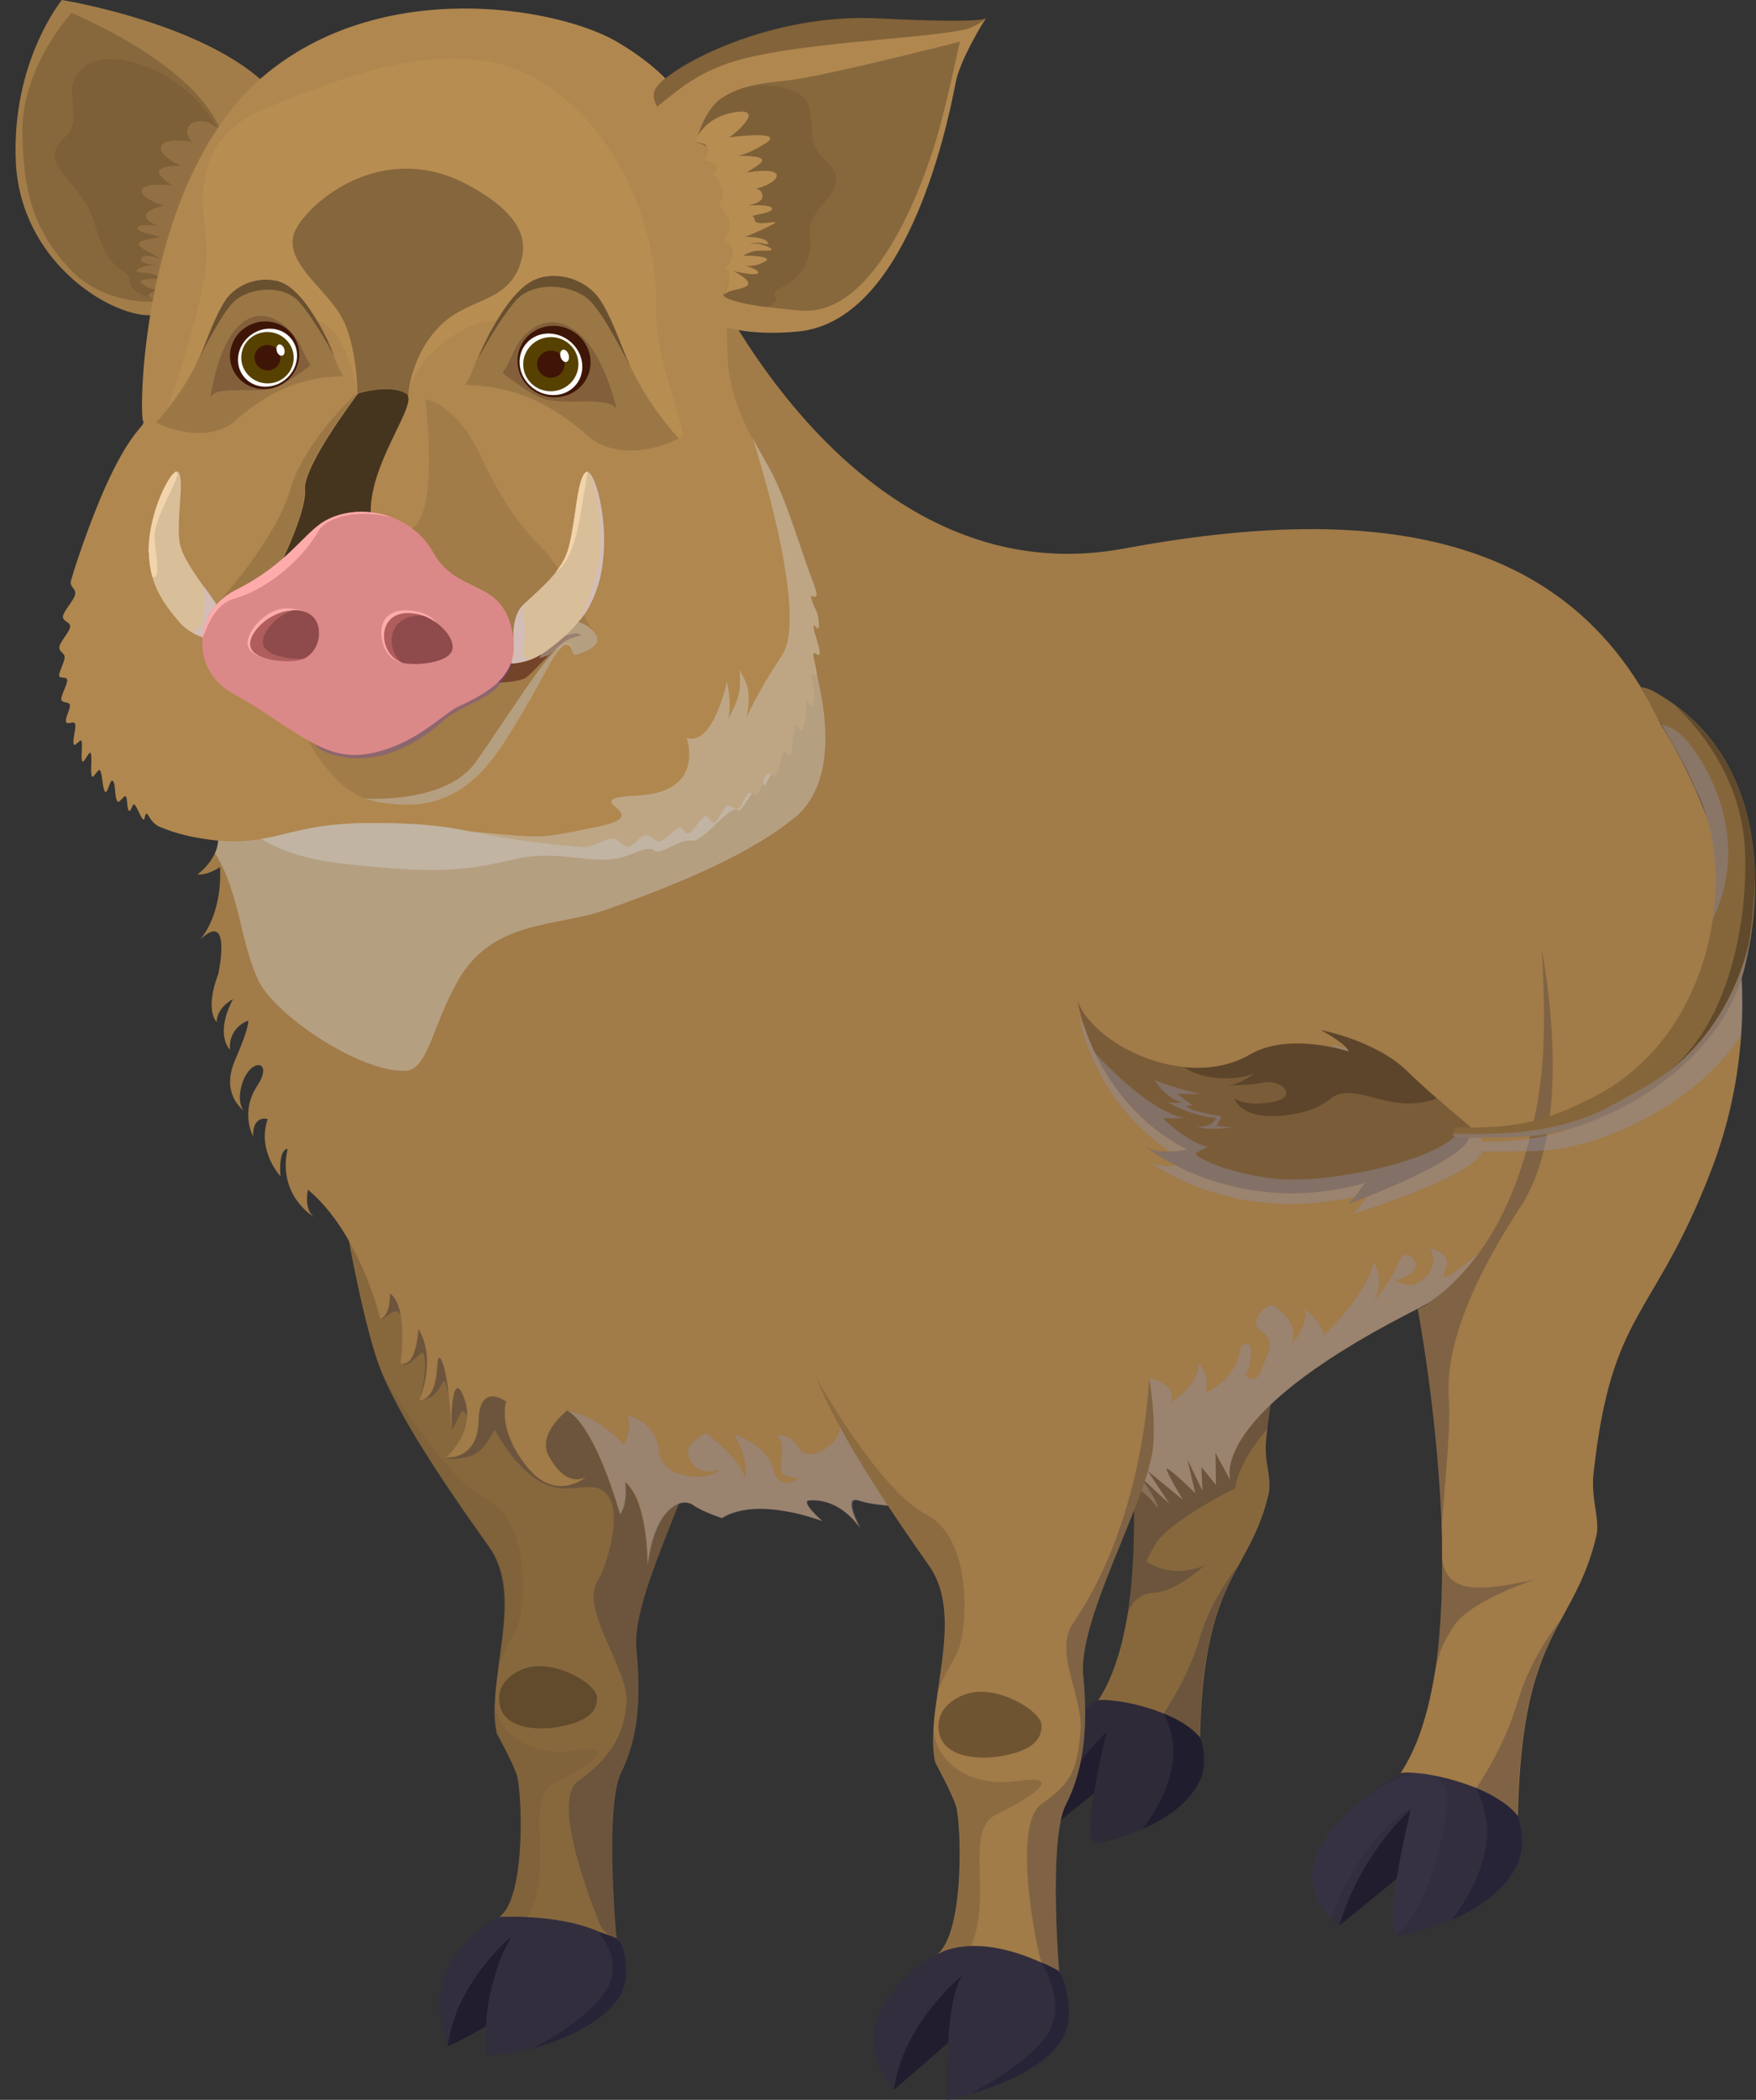 <svg width="82" height="98" viewBox="0 0 82 98" fill="none" xmlns="http://www.w3.org/2000/svg">
<rect x="0" y="0" width="82" height="98" fill="#333333" stroke="none"/>
<path d="M32.683 67.078C32.335 69.463 29.461 74.556 29.719 76.994C29.964 79.431 29.758 81.223 28.997 82.745C28.92 82.899 28.856 83.106 28.804 83.351C28.392 85.22 28.688 89.282 28.765 90.198C28.765 90.314 28.817 90.481 28.817 90.481C27.039 90.881 24.938 90.714 23.843 90.378C23.74 90.353 23.637 90.314 23.559 90.275C23.392 90.211 23.263 90.133 23.186 90.056C23.134 90.004 23.095 89.953 23.082 89.901C23.044 89.785 23.082 89.669 23.211 89.553C23.25 89.514 23.289 89.489 23.327 89.463C23.379 89.424 23.43 89.385 23.469 89.334C24.59 88.147 24.358 83.48 24.139 82.835C23.894 82.139 23.211 80.914 23.211 80.914C23.108 80.475 23.082 79.998 23.108 79.482C23.121 78.992 23.186 78.477 23.263 77.948C23.443 76.555 23.714 75.085 23.495 73.796C23.392 73.215 23.198 72.674 22.851 72.197C22.67 71.939 22.49 71.694 22.322 71.449C21.291 69.992 20.466 68.767 19.809 67.709C19.706 67.529 19.59 67.361 19.487 67.194C18.675 65.853 18.147 64.808 17.786 63.944C17.773 63.905 17.76 63.88 17.76 63.88C17.077 62.19 16.136 57.381 16.008 56.104C15.75 53.512 20.982 54.054 25.389 54.84C30.015 55.691 31.936 60.346 32.529 63.815C32.773 65.208 32.799 66.42 32.696 67.103L32.683 67.078Z" fill="#87683D"/>
<g style="mix-blend-mode:screen" opacity="0.5">
<path d="M22.825 72.185C19.887 68.098 18.482 65.66 17.76 63.933C18.095 64.5 20.672 68.91 22.683 69.929C24.835 71.012 24.564 75.19 24.088 76.105C23.791 76.686 23.43 77.253 23.237 77.962C23.508 75.938 23.933 73.758 22.825 72.198V72.185Z" fill="#7A5C39"/>
</g>
<g style="mix-blend-mode:screen" opacity="0.5">
<path d="M25.943 83.182C24.281 84.008 26.163 87.438 24.41 89.836C24.242 90.068 24.049 90.249 23.843 90.378C23.108 90.159 22.799 89.836 23.314 89.462C24.59 88.534 24.358 83.518 24.126 82.834C23.894 82.151 23.199 80.913 23.199 80.913C23.096 80.475 23.07 79.997 23.096 79.469C23.237 80.939 24.797 82.022 26.846 81.7C28.933 81.377 27.606 82.357 25.943 83.182Z" fill="#7A5C39"/>
</g>
<g style="mix-blend-mode:screen" opacity="0.5">
<path d="M23.327 79.044C23.121 80.695 25.016 80.772 26.021 80.604C27.026 80.437 27.941 80.076 27.877 79.186C27.838 78.683 26.511 77.806 25.286 77.755C24.333 77.716 23.418 78.335 23.327 79.057V79.044Z" fill="#3D2E1C"/>
</g>
<g style="mix-blend-mode:multiply" opacity="0.28">
<path d="M32.683 67.078C32.335 69.463 29.462 74.557 29.719 76.994C29.964 79.431 29.758 81.223 28.998 82.745C28.92 82.9 28.856 83.106 28.804 83.351C28.392 85.221 28.688 89.283 28.766 90.198C28.766 90.314 28.817 90.482 28.817 90.482C28.508 90.366 28.134 90.159 27.98 89.734C27.876 89.424 25.634 84.099 27 83.119C28.366 82.139 29.114 81.133 29.255 79.483C29.384 77.922 27.039 75.086 27.915 73.77C28.263 73.242 29.152 70.598 28.315 69.709C27.284 68.612 25.66 71.14 23.095 66.73C23.07 66.691 22.696 67.749 21.923 67.968C21.33 68.135 20.75 68.109 20.866 68.006C22.374 66.897 21.91 66.021 21.613 65.853C21.51 65.801 21.111 66.859 21.111 66.73C21.137 65.892 20.853 64.564 20.763 64.447C20.711 64.383 20.531 64.86 20.247 65.105C19.99 65.337 19.616 65.337 19.616 65.337C19.616 65.337 20.028 63.661 19.758 63.132C19.68 62.99 19.01 63.996 18.74 63.596C18.74 63.596 18.997 62.41 18.894 62.062C18.83 61.804 18.74 61.237 18.521 61.198C18.263 61.159 17.863 61.675 17.786 61.52C17.683 61.314 18.198 60.45 18.237 60.334C19.126 58.181 32.516 63.777 32.516 63.777C32.761 65.169 32.786 66.382 32.683 67.065V67.078Z" fill="#272438"/>
</g>
<path d="M25.08 89.914L24.358 92.918L23.263 94.247C23.263 94.247 20.969 95.562 20.905 95.485C20.905 92.931 23.753 89.927 23.753 89.927H25.08V89.914Z" fill="#211C2E"/>
<path d="M29.23 92.184C29.165 94.067 26.407 95.163 24.874 95.614C24.281 95.794 22.735 95.936 22.735 95.936C22.735 95.936 22.58 94.518 22.851 93.216C23.186 91.681 23.508 91.023 23.882 90.379C23.882 90.379 21.279 92.519 20.918 95.472C20.918 95.472 19.951 93.267 21.072 91.565C22.142 89.927 23.328 89.463 23.328 89.463C23.328 89.463 25.982 89.308 27.864 90.108C27.902 90.121 27.928 90.134 27.98 90.159C28.237 90.25 28.598 90.353 28.83 90.482C28.83 90.482 29.281 90.791 29.243 92.184H29.23Z" fill="#322E3D"/>
<path d="M29.23 92.184C29.165 94.067 26.407 95.163 24.874 95.614C25.041 95.524 27.735 94.093 28.418 92.687C28.972 91.514 28.25 90.624 27.967 90.173C28.224 90.263 28.585 90.366 28.817 90.495C28.817 90.495 29.268 90.805 29.23 92.197V92.184Z" fill="#272438"/>
<path d="M63.921 54.816C61.885 60.051 60.351 60.425 59.488 64.732C59.385 65.261 59.282 65.854 59.204 66.525C59.179 66.731 59.153 66.937 59.127 67.169C59.075 67.685 59.127 68.136 59.204 68.562C59.269 68.987 59.32 69.374 59.243 69.722C58.882 71.231 58.341 72.121 57.813 73.101C56.975 74.648 56.15 76.415 56.034 81.109C56.034 81.276 55.892 81.418 55.66 81.534C55.441 81.65 55.145 81.728 54.797 81.779C53.895 81.921 52.709 81.856 51.885 81.483C51.769 81.431 51.653 81.379 51.55 81.302C51.472 81.25 51.395 81.199 51.343 81.147C51.24 81.057 51.163 80.954 51.099 80.851C50.88 80.477 50.892 79.987 51.279 79.355C51.292 79.329 51.318 79.303 51.331 79.278C51.949 78.31 52.361 77.021 52.619 75.564C52.89 73.978 52.967 72.211 52.954 70.457V70.341C52.954 70.213 52.954 70.084 52.954 69.993V69.826C52.941 69.258 52.916 68.704 52.89 68.162C52.89 68.162 52.89 68.072 52.89 68.033C52.89 67.879 52.877 67.737 52.864 67.595C52.864 67.53 52.864 67.453 52.851 67.376C52.838 67.156 52.812 66.937 52.8 66.731C52.8 66.692 52.8 66.654 52.8 66.615C52.787 66.37 52.761 66.138 52.735 65.893C52.684 65.403 52.645 64.939 52.581 64.5C52.568 64.384 52.555 64.281 52.542 64.178C52.516 63.997 52.49 63.817 52.477 63.636C52.477 63.61 52.477 63.585 52.477 63.559C52.452 63.378 52.426 63.198 52.4 63.017C52.4 62.991 52.4 62.953 52.387 62.927C52.349 62.669 52.323 62.424 52.284 62.205C52.284 62.166 52.284 62.14 52.271 62.102C52.258 62.011 52.245 61.934 52.233 61.844C52.194 61.599 52.155 61.38 52.13 61.173C52.117 61.07 52.091 60.967 52.078 60.877C52.026 60.567 51.988 60.4 51.988 60.4C52.155 60.284 54.836 58.401 55.184 52.998C55.325 50.703 56.099 48.15 57.065 45.751C59.075 40.8 61.923 36.519 61.923 36.519C61.923 36.519 67.774 44.965 63.96 54.79L63.921 54.816Z" fill="#87683D"/>
<g style="mix-blend-mode:multiply" opacity="0.28">
<path d="M57.8 73.101C56.962 74.648 56.124 76.415 56.021 81.095C56.021 81.263 55.88 81.405 55.648 81.521L54.333 79.974C54.333 79.974 55.467 78.349 56.021 76.453C56.575 74.545 57.8 73.101 57.8 73.101Z" fill="#272438"/>
</g>
<g style="mix-blend-mode:multiply" opacity="0.28">
<path d="M56.137 56.273C53.392 60.477 53.135 62.862 53.238 64.165C53.251 64.319 53.251 64.513 53.251 64.732C53.238 66.24 52.928 69.039 52.928 69.838C52.916 69.271 52.89 68.716 52.864 68.175C52.864 68.175 52.864 68.085 52.864 68.046C52.864 67.891 52.851 67.749 52.838 67.607C52.838 67.543 52.838 67.466 52.825 67.388C52.812 67.169 52.787 66.95 52.774 66.743C52.774 66.705 52.774 66.666 52.774 66.627C52.761 66.382 52.735 66.15 52.709 65.905C52.658 65.415 52.606 64.951 52.555 64.513C52.542 64.397 52.529 64.293 52.516 64.19C52.49 64.01 52.465 63.829 52.452 63.649C52.452 63.623 52.452 63.597 52.452 63.571C52.426 63.391 52.4 63.21 52.374 63.03C52.374 63.004 52.374 62.965 52.361 62.94C52.323 62.682 52.297 62.437 52.258 62.217C52.258 62.179 52.258 62.153 52.245 62.114C52.233 62.024 52.22 61.947 52.207 61.856C52.168 61.611 52.129 61.392 52.104 61.186C52.091 61.083 52.065 60.98 52.052 60.889C52.001 60.58 51.962 60.412 51.962 60.412C52.142 60.335 55.093 58.968 56.472 53.745C57.065 51.528 57.271 49.8 57.039 45.764C57.542 48.665 57.993 53.462 56.15 56.273H56.137Z" fill="#272438"/>
</g>
<path d="M51.215 83.584L48.74 85.596C48.74 85.596 48.418 82.733 50.493 81.263C52.568 79.793 52.155 80.619 52.155 80.619L51.215 83.597V83.584Z" fill="#211C2E"/>
<path d="M56.008 83.132C55.622 83.971 54.784 84.654 53.779 85.157C53.637 85.234 53.483 85.299 53.341 85.363C52.413 85.763 51.55 85.982 51.189 86.008C51.137 86.008 51.086 85.982 51.047 85.944C50.557 85.376 51.614 81.069 51.666 80.85C51.55 80.953 49.591 82.72 48.753 85.595C48.753 85.595 48.611 85.505 48.431 85.325C47.864 84.77 46.91 83.403 48.599 81.495C48.714 81.366 48.843 81.237 48.985 81.095C50.184 79.948 51.266 79.354 51.266 79.354C51.382 79.329 51.588 79.329 51.846 79.354C52.039 79.367 52.271 79.406 52.529 79.445C53.083 79.548 53.727 79.715 54.346 79.973C55.029 80.244 55.648 80.618 56.034 81.095C56.073 81.147 56.434 82.204 56.008 83.132Z" fill="#2E2A38"/>
<path d="M56.008 83.133C55.622 83.971 54.784 84.654 53.779 85.157C53.637 85.234 53.483 85.299 53.341 85.363C53.444 85.247 54.475 83.932 54.745 82.385C54.926 81.379 54.617 80.502 54.359 79.986C55.042 80.257 55.66 80.631 56.047 81.108C56.086 81.16 56.447 82.217 56.021 83.145L56.008 83.133Z" fill="#201E2E"/>
<g style="mix-blend-mode:multiply" opacity="0.28">
<path d="M52.941 70.457C52.941 70.457 52.941 70.38 52.941 70.341V70.457C52.954 72.224 52.877 73.99 52.606 75.564C52.632 75.46 52.658 75.344 52.684 75.241C52.722 75.112 53.019 74.351 53.921 74.326C54.9 74.3 56.24 73.062 56.24 73.062C54.861 73.616 53.908 73.126 53.534 72.868C53.676 72.546 53.831 72.263 53.972 72.043C54.617 70.999 57.503 69.529 57.684 69.464C57.864 68.085 59.217 66.653 59.217 66.653L59.398 65.312C58.766 65.067 54.14 64.229 52.967 70.457H52.941ZM52.684 75.177C52.684 75.177 52.722 75.048 52.735 74.983L52.684 75.177Z" fill="#272438"/>
</g>
<path d="M68.186 60.115C68.019 60.193 67.864 60.27 67.697 60.347C56.653 65.57 57.361 68.78 57.452 69.077L56.756 67.8L56.782 69.296L56.099 68.458L56.15 69.567L55.441 68.097L55.815 69.683C55.815 69.683 54.423 68.316 54.475 68.574C54.539 68.845 55.235 69.993 55.235 69.993L53.586 68.639L54.604 70.173L53.135 68.819C53.238 68.935 53.946 69.812 54.075 70.392C53.985 70.251 53.766 69.954 53.405 69.657C53.289 69.554 53.147 69.451 52.993 69.361C52.477 69.025 51.743 68.729 50.725 68.677C49.707 68.613 47.091 70.263 44.23 70.315C43.121 70.341 42.322 70.315 41.743 70.276C40.454 70.199 40.183 70.031 39.977 69.993C39.436 69.915 40.029 71.076 40.132 71.282C39.99 71.076 39.165 69.928 37.786 70.018C37.322 70.044 38.392 70.985 38.392 70.985C38.392 70.985 35.377 69.799 33.701 70.844C33.701 70.844 32.761 70.534 32.361 70.238C31.807 69.838 30.544 70.367 30.235 73.061C30.235 73.061 30.273 70.044 29.178 69.154C29.178 69.154 29.333 70.121 28.946 70.663C28.946 70.663 27.851 66.627 26.485 65.828C26.485 65.828 25.08 66.911 25.608 67.916C26.381 69.361 27.155 69.051 27.374 68.922C27.09 69.154 25.827 69.993 24.59 68.432C23.186 66.666 23.637 65.415 23.637 65.415C23.637 65.415 22.387 64.461 22.348 66.318C22.309 68.174 20.827 68.02 20.827 68.02C20.827 68.02 22.232 66.808 21.691 65.299C21.162 63.79 21.046 66.008 21.085 66.588C21.085 66.588 20.93 63.984 20.595 63.442C20.247 62.901 20.711 65.234 19.577 65.363C19.577 65.363 20.415 63.442 19.539 62.024C19.539 62.024 19.461 63.855 18.701 63.623C18.701 63.623 19.088 60.992 18.211 60.36C18.211 60.36 18.25 61.418 17.76 61.547C17.76 61.547 16.807 57.549 14.384 55.525C14.384 55.525 14.165 56.427 14.667 56.801C14.5 56.698 12.966 55.705 13.43 53.616C13.43 53.616 13.005 53.565 13.095 54.893C13.095 54.893 11.987 53.719 12.502 52.224C12.502 52.224 11.794 52.017 11.819 53.036C11.819 53.036 11.188 51.901 12.026 50.65C12.85 49.4 11.51 49.309 11.227 50.908C11.124 51.527 11.343 51.798 11.394 51.837C11.304 51.772 10.299 51.024 10.982 49.464C11.691 47.827 11.588 47.633 11.588 47.633C11.588 47.633 10.672 47.917 10.737 48.987C10.737 48.987 10.002 48.316 10.879 46.627C10.879 46.627 10.118 47.027 10.118 47.698C10.118 47.698 9.538 47.182 10.196 45.441C10.196 45.441 10.853 42.398 9.332 43.868C9.332 43.868 10.389 42.759 10.273 40.464C10.273 40.464 9.745 40.85 9.216 40.812C9.216 40.812 9.77 40.425 10.041 39.806C10.17 39.522 10.234 39.187 10.17 38.826C10.08 38.349 9.809 37.163 9.835 35.744C9.874 33.694 10.544 31.154 13.301 29.593C17.966 26.963 26.626 12.611 32.593 11.876C32.593 11.876 39.436 28.033 52.516 25.596C67.349 22.837 76.988 26.047 79.527 40.283C80.596 46.253 79.333 54.635 68.199 60.128L68.186 60.115Z" fill="#A17B48"/>
<g style="mix-blend-mode:multiply" opacity="0.41">
<path d="M40.157 71.295C40.016 71.089 39.191 69.941 37.812 70.032C37.348 70.057 38.418 70.999 38.418 70.999C38.418 70.999 35.402 69.812 33.727 70.857C33.727 70.857 32.786 70.547 32.387 70.251C31.833 69.851 30.57 70.38 30.26 73.075C30.26 73.075 30.299 70.057 29.204 69.168C29.204 69.168 29.358 70.135 28.972 70.676C28.972 70.676 27.876 66.64 26.51 65.841C26.51 65.841 27.889 66.021 29.139 67.44C29.139 67.44 29.552 66.589 29.294 66.073C29.294 66.073 30.583 66.228 30.776 67.736C30.969 69.245 33.508 69.039 33.547 68.575C33.547 68.575 32.735 68.974 32.245 68.175C31.742 67.388 32.98 66.885 32.98 66.885C32.98 66.885 34.797 68.265 34.758 69C34.758 69 35.093 68.368 34.281 66.937C34.281 66.937 35.802 67.388 36.098 68.536C36.395 69.683 37.297 68.987 37.297 68.987C37.297 68.987 36.498 68.987 36.459 68.575C36.42 68.162 36.691 67.375 36.304 67.014C36.304 67.014 36.858 66.821 37.309 67.594C37.761 68.368 39.41 67.298 39.191 66.498L41.794 70.302C40.505 70.225 40.235 70.057 40.029 70.019C39.487 69.941 40.08 71.102 40.183 71.308L40.157 71.295Z" fill="#908DA6"/>
</g>
<g style="mix-blend-mode:multiply" opacity="0.41">
<path d="M37.077 38.181C35.144 39.768 31.987 41.16 28.25 42.475C25.982 43.275 23.005 42.901 21.381 45.776C20.131 47.981 19.989 49.98 18.868 49.98C16.716 49.993 12.837 47.363 12.077 45.776C11.188 43.92 11.226 41.728 10.041 39.819C10.17 39.535 10.234 39.2 10.17 38.839C10.08 38.362 9.809 37.176 9.835 35.757C15.144 30.819 33.211 20.825 33.211 20.825C33.211 20.825 34.99 24.01 36.291 26.563C37.593 29.116 40.183 35.641 37.077 38.194V38.181Z" fill="#D4D4D4"/>
</g>
<g style="mix-blend-mode:multiply" opacity="0.41">
<path d="M11.459 38.374C11.459 38.374 12.025 39.883 16.239 40.334C20.453 40.785 21.639 40.644 24.01 40.102C26.381 39.56 27.838 40.553 29.461 39.87C31.085 39.187 30.067 40.166 31.369 39.496C32.67 38.825 32.026 39.831 33.508 38.387C34.99 36.943 34.036 38.709 35.054 37.11C36.072 35.511 35.286 37.729 36.124 35.847C36.962 33.964 36.626 36.079 36.897 33.667C37.168 31.256 36.575 29.696 36.124 29.167C35.673 28.639 11.471 38.374 11.471 38.374H11.459Z" fill="#D4D4D4"/>
</g>
<g style="mix-blend-mode:multiply" opacity="0.41">
<path d="M54.102 70.392C54.011 70.251 53.792 69.954 53.431 69.657C53.315 69.554 53.173 69.451 53.018 69.361L53.147 68.832C53.251 68.948 53.96 69.825 54.089 70.392H54.102Z" fill="#615F75"/>
</g>
<g style="mix-blend-mode:multiply" opacity="0.41">
<path d="M69.05 58.503L68.186 60.115C68.019 60.192 67.864 60.269 67.697 60.347C56.653 65.569 57.361 68.78 57.452 69.076L56.756 67.8L56.781 69.296L56.098 68.457L56.15 69.567L55.441 68.097L55.815 69.683C55.815 69.683 54.423 68.316 54.475 68.574C54.539 68.844 55.235 69.992 55.235 69.992L53.585 68.638L54.603 70.172L53.134 68.819L53.624 66.794V64.318C53.624 64.318 55.042 64.563 54.655 65.453C54.655 65.453 56.021 64.654 55.957 63.622C55.957 63.622 56.549 64.125 56.292 64.989C56.292 64.989 57.799 64.37 57.928 62.861C57.928 62.861 58.521 62.294 58.405 63.364C58.315 64.164 58.16 64.177 58.096 64.125C58.225 64.254 58.663 64.628 58.908 63.919C59.204 63.093 59.617 62.616 58.908 62.139C58.199 61.662 59.178 60.811 59.436 60.927C59.707 61.043 60.686 61.765 60.325 62.706C60.325 62.706 61.15 61.868 60.918 61.069C60.918 61.069 61.833 61.778 61.781 62.345C61.781 62.345 63.792 60.502 64.153 58.877C64.153 58.877 64.707 59.844 64.153 60.734C64.256 60.617 65.081 59.599 65.325 58.877C65.596 58.103 66.511 58.967 65.918 59.405C65.415 59.792 65.184 59.728 65.132 59.702C65.209 59.779 65.763 60.257 66.447 59.702C67.284 59.006 66.769 58.258 66.769 58.258C66.769 58.258 67.89 58.425 67.477 59.328C67.065 60.231 68.998 58.516 68.998 58.516L69.05 58.503Z" fill="#908DA6"/>
</g>
<path d="M9.629 13.256C9.629 13.256 9.397 14.79 6.91 14.713C5.002 14.661 0.93 12.147 0.737 7.505C0.543 2.863 2.889 0 2.889 0C2.889 0 10.273 1.186 12.954 4.513C16.059 8.382 9.629 13.256 9.629 13.256Z" fill="#A37D49"/>
<path d="M8.856 13.526C8.856 13.526 8.83 13.539 8.817 13.552C8.701 13.629 8.559 13.707 8.417 13.784C7.193 14.39 4.758 14.081 3.366 12.662C1.42 10.65 1.111 8.716 1.046 6.305C0.956 3.159 3.34 0.605 3.34 0.605C3.34 0.605 10.015 3.313 10.518 6.885C10.853 9.232 7.799 8.626 8.933 9.606C9.023 9.67 9.1 9.761 9.165 9.838C10.054 10.883 9.938 12.817 8.856 13.539V13.526Z" fill="#87683D"/>
<path d="M9.036 11.23L8.856 13.087V13.191L8.804 13.565C8.74 13.603 8.662 13.655 8.585 13.706C8.533 13.732 8.469 13.771 8.417 13.797C8.005 13.925 7.335 14.055 6.716 13.797C5.737 13.397 6.317 13.036 5.776 12.688C5.247 12.339 4.912 11.953 4.551 10.857C4.191 9.761 4.306 9.773 3.044 8.213C1.781 6.653 3.379 6.679 3.43 5.583C3.482 4.487 3.044 3.945 3.881 3.171C5.273 1.882 9.693 3.7 10.569 7.066C10.608 7.22 9.023 11.23 9.023 11.23H9.036Z" fill="#7D6038"/>
<path opacity="0.36" d="M9.113 9.916C9.113 9.723 12.361 7.067 9.706 5.7C8.817 5.48 8.482 6.099 8.959 6.615C8.263 6.525 7.528 6.499 7.515 6.925C7.502 7.273 8.314 7.698 8.495 7.737C8.095 7.711 7.064 7.802 7.528 8.24C7.76 8.459 7.928 8.588 8.031 8.665C7.657 8.588 6.549 8.549 6.613 8.962C6.665 9.246 7.438 9.529 7.657 9.594C7.515 9.62 6.832 9.813 6.819 10.045C6.794 10.342 7.283 10.496 7.386 10.522C7.258 10.522 6.304 10.419 6.433 10.69C6.51 10.858 7.296 10.986 7.464 11.038C7.296 11.206 5.788 11.154 6.871 11.722C7.142 11.863 7.515 12.083 7.515 12.083C7.515 12.083 6.691 11.773 6.587 12.083C6.523 12.237 6.858 12.315 7.116 12.353C7.283 12.379 7.374 12.418 7.412 12.444C7.335 12.418 7.116 12.353 6.858 12.405C6.523 12.469 6.381 12.624 6.381 12.624C6.381 12.766 6.716 12.701 7.026 12.766C7.296 12.818 7.541 13.011 7.541 13.011C7.541 13.011 6.149 12.934 6.703 13.295C7.026 13.514 7.296 13.527 7.477 13.501C7.258 13.566 6.922 13.681 6.935 13.823C6.961 13.965 7.657 13.914 7.941 13.862L8.508 11.915C8.456 11.722 9.075 9.903 9.087 9.903L9.113 9.916Z" fill="#BA8F56"/>
<path opacity="0.36" d="M7.567 13.141L7.528 13.515C7.464 13.553 7.387 13.605 7.309 13.656C7.167 13.527 7.374 13.295 7.567 13.153V13.141Z" fill="#BA8F56"/>
<path d="M38.276 30.496C38.276 30.741 37.992 30.315 37.98 30.56C37.98 30.715 38.16 31.347 38.147 31.502C38.134 31.643 37.941 31.373 37.915 31.502C37.889 31.721 38.057 32.005 38.018 32.585C37.941 33.423 37.722 32.572 37.683 32.714C37.606 33.049 37.657 33.487 37.567 33.81C37.335 34.609 37.284 33.578 37.142 33.861C37.052 34.042 37.013 35.035 36.923 35.202C36.833 35.37 36.678 34.97 36.575 35.125C36.459 35.293 36.382 36.002 36.253 36.169C36.111 36.337 35.944 35.989 35.789 36.144C35.66 36.273 35.544 36.917 35.402 37.033C35.248 37.175 35.093 36.904 34.925 37.033C34.784 37.137 34.629 37.627 34.487 37.73C34.307 37.846 34.114 37.511 33.933 37.614C33.753 37.717 33.559 38.284 33.366 38.374C33.186 38.465 33.096 38.013 32.915 38.091C32.696 38.194 32.374 38.813 32.142 38.89C31.936 38.968 31.923 38.568 31.717 38.62C31.472 38.697 31.047 39.213 30.815 39.264C30.634 39.303 30.338 38.942 30.157 38.968C29.848 39.019 29.629 39.471 29.32 39.509C29.075 39.535 28.894 39.135 28.65 39.135C28.186 39.148 27.644 39.561 27.193 39.535C24.474 39.303 23.173 39.032 22.052 38.813H22.026C20.763 38.568 19.68 38.387 17.013 38.413C13.121 38.452 12.618 39.728 9.152 39.084C8.971 39.058 8.804 39.019 8.662 38.98C8.276 38.89 7.953 38.787 7.502 38.607C7.077 38.452 6.935 38.013 6.858 37.975C6.755 37.923 6.781 38.297 6.69 38.245C6.574 38.181 6.394 37.627 6.278 37.549C6.175 37.485 6.123 37.91 6.02 37.833C5.917 37.755 5.969 37.253 5.866 37.162C5.801 37.111 5.569 37.472 5.505 37.42C5.324 37.266 5.428 36.569 5.26 36.44C5.144 36.337 5.015 37.072 4.912 36.956C4.783 36.827 4.783 36.092 4.667 35.95C4.59 35.847 4.371 36.337 4.294 36.234C4.203 36.105 4.319 35.28 4.229 35.138C4.165 35.048 3.907 35.641 3.842 35.538C3.765 35.396 3.868 34.738 3.804 34.583C3.752 34.467 3.495 34.867 3.443 34.738C3.366 34.571 3.572 33.965 3.507 33.784C3.443 33.616 3.121 33.861 3.082 33.681C3.031 33.5 3.301 33.075 3.263 32.894C3.224 32.739 2.889 32.817 2.863 32.649C2.837 32.469 3.159 31.927 3.134 31.734C3.121 31.54 2.76 31.708 2.76 31.515C2.76 31.334 3.018 30.883 3.018 30.689C3.018 30.444 2.76 30.457 2.773 30.199C2.786 29.967 3.25 29.49 3.275 29.258C3.301 29.013 2.902 29.013 2.94 28.755C2.979 28.51 3.456 28.007 3.507 27.749C3.572 27.453 3.237 27.414 3.314 27.105C3.404 26.782 3.507 26.447 3.623 26.112C5.131 21.637 6.149 20.438 6.523 19.987C6.678 19.806 6.729 19.742 6.678 19.638C6.484 19.265 6.613 8.523 12.206 3.636C17.773 -1.161 26.098 0.361 28.804 1.947C33.353 4.616 33.74 7.866 33.972 16.531C34.011 18.001 34.487 19.239 35.132 20.464C35.132 20.464 35.132 20.464 35.132 20.477C35.351 20.876 35.57 21.276 35.802 21.676C36.627 23.094 37.181 25.08 37.825 26.847C37.967 27.221 38.134 27.659 38.121 27.788C38.108 28.007 37.825 27.736 37.864 27.891C37.954 28.342 38.16 28.51 38.212 28.923C38.328 29.838 37.954 28.961 37.98 29.284C38.005 29.593 38.263 30.186 38.263 30.496H38.276Z" fill="#B0874F"/>
<path d="M26.369 30.084C26.369 30.084 26.343 30.11 26.317 30.123C25.647 30.677 25.183 32.186 23.34 34.932C21.446 37.718 19.41 37.718 17.528 37.395C17.515 37.395 17.49 37.395 17.477 37.395C17.322 37.37 17.18 37.331 17.038 37.266C15.389 36.647 14.306 34.404 14.306 34.404C14.306 34.404 20.441 34.159 21.407 33.914C22.374 33.669 24.41 31.98 24.822 31.193C25.119 30.626 25.827 30.29 26.175 30.148C26.175 30.148 26.227 30.136 26.24 30.123C26.24 30.123 26.317 30.097 26.33 30.097L26.369 30.084Z" fill="#A17B48"/>
<g style="mix-blend-mode:multiply" opacity="0.41">
<path d="M26.317 30.135C25.647 30.689 25.183 32.198 23.34 34.944C21.446 37.73 19.41 37.73 17.528 37.407L17.026 37.266C17.026 37.266 20.814 37.536 22.206 35.576C23.598 33.616 25.466 30.586 26.162 30.161C26.162 30.161 26.214 30.148 26.227 30.135C26.227 30.135 26.253 30.135 26.278 30.135H26.317Z" fill="#D3D2D4"/>
</g>
<path d="M27.915 29.864C27.863 30.264 27.026 30.548 26.871 30.56C26.678 30.586 26.82 29.98 26.523 29.993C26.381 29.993 26.021 30.238 25.595 30.573C25.119 30.96 24.758 31.695 24.371 32.211C23.637 33.191 22.451 33.552 21.742 33.887C21.033 34.235 19.77 34.106 19.77 34.106L23.443 30.947C23.443 30.947 23.559 30.625 23.753 30.148C23.675 29.58 23.482 28.768 23.057 28.729C22.387 28.665 17.915 25.403 19.229 24.655C20.544 23.894 19.861 18.633 19.861 18.633C19.861 18.633 21.278 18.826 22.374 21.147C24.229 25.106 25.428 25.428 25.763 26.15C26.278 26.628 27.232 28.781 27.696 29.439C27.799 29.555 27.851 29.645 27.876 29.684C27.876 29.684 27.876 29.697 27.876 29.709C27.902 29.761 27.902 29.812 27.889 29.864H27.915Z" fill="#A17B48"/>
<path d="M27.116 29.671C27.116 29.671 27.052 29.478 26.626 29.607C25.634 29.89 23.714 30.69 23.547 31.116C23.405 31.451 23.263 31.851 23.263 31.851C23.263 31.851 24.101 31.863 24.526 31.644C24.784 31.502 25.57 30.561 26.24 30.032C26.639 29.71 27.116 29.671 27.116 29.671Z" fill="#73442A"/>
<path d="M16.69 18.362C16.407 18.736 14.126 21.792 14.216 22.836C14.319 23.958 12.876 26.718 12.876 26.718C12.876 26.718 12.786 26.821 12.631 26.963C12.141 27.427 10.995 28.381 10.299 27.994C10.299 27.994 12.863 25.196 13.559 22.836C14.229 20.554 16.549 18.465 16.69 18.323C16.69 18.323 16.678 18.336 16.665 18.349L16.69 18.362Z" fill="#9C7746"/>
<path d="M7.799 19.123C7.799 19.123 9.654 13.862 9.654 11.941C9.654 10.019 8.456 6.68 12.438 5.042C16.42 3.404 21.549 1.444 25.338 3.856C29.126 6.267 30.724 11.038 30.621 14.094C30.518 17.15 32.438 20.58 31.704 20.477C30.015 20.232 25.853 12.895 21.42 15.512C19.216 16.815 19.062 18.44 19.062 18.44C19.062 18.44 18.701 18.182 17.889 18.169C17.219 18.169 16.691 18.388 16.691 18.388C16.691 18.388 16.227 15.035 14.564 14.919C12.283 14.752 9.835 17.099 7.786 19.149L7.799 19.123Z" fill="#B88D52"/>
<g style="mix-blend-mode:screen">
<path d="M17.309 24.282C17.58 26.384 13.907 26.874 12.657 26.977C12.812 26.835 12.902 26.732 12.902 26.732C12.902 26.732 14.332 23.959 14.242 22.851C14.152 21.806 16.433 18.75 16.716 18.376C16.716 18.376 16.729 18.363 16.742 18.35C16.742 18.35 18.173 17.925 18.933 18.35C19.036 18.402 19.075 18.505 19.075 18.634C19.049 19.524 17.064 22.103 17.335 24.295L17.309 24.282Z" fill="#45351F"/>
</g>
<g style="mix-blend-mode:screen" opacity="0.5">
<path d="M24.268 12.405C23.572 14.223 21.755 13.875 20.415 15.345C19.075 16.815 19.049 18.62 19.049 18.62C19.049 18.478 19.01 18.388 18.907 18.336C18.16 17.924 16.716 18.336 16.716 18.336C16.716 18.336 16.703 18.362 16.691 18.375C16.691 18.375 16.691 15.938 15.84 14.61C14.989 13.269 13.044 12.031 13.855 10.625C14.667 9.22 18.018 6.551 21.871 8.64C24.616 10.122 24.629 11.438 24.255 12.418L24.268 12.405Z" fill="#544026"/>
</g>
<g style="mix-blend-mode:multiply" opacity="0.41">
<path d="M27.915 29.864C27.863 30.264 27.026 30.548 26.871 30.561C26.678 30.587 26.755 30.071 26.459 30.096C26.317 30.096 26.008 30.238 25.595 30.587C25.479 30.625 25.338 30.664 25.183 30.728C25.183 30.728 26.059 28.807 26.858 28.988C27.284 29.078 27.554 29.284 27.709 29.465C27.812 29.581 27.863 29.671 27.889 29.71C27.889 29.723 27.889 29.735 27.889 29.735V29.89L27.915 29.864Z" fill="#D3D2D4"/>
</g>
<g style="mix-blend-mode:multiply" opacity="0.41">
<path d="M38.276 30.496C38.276 30.741 37.992 30.316 37.98 30.561C37.98 30.716 38.16 31.347 38.147 31.502C38.134 31.644 37.941 31.373 37.915 31.502C37.889 31.721 38.057 32.005 38.018 32.585C37.941 33.423 37.722 32.572 37.683 32.714C37.606 33.05 37.657 33.488 37.567 33.81C37.335 34.61 37.284 33.578 37.142 33.862C37.052 34.042 37.013 35.035 36.923 35.203C36.833 35.371 36.678 34.971 36.575 35.126C36.459 35.293 36.382 36.002 36.253 36.17C36.111 36.338 35.943 35.989 35.789 36.144C35.66 36.273 35.544 36.918 35.402 37.034C35.248 37.176 35.093 36.905 34.925 37.034C34.784 37.137 34.629 37.627 34.487 37.73C34.307 37.846 34.113 37.511 33.933 37.614C33.753 37.717 33.559 38.285 33.366 38.375C33.186 38.465 33.095 38.014 32.915 38.091C32.696 38.194 32.374 38.813 32.142 38.891C31.936 38.968 31.923 38.569 31.716 38.62C31.472 38.697 31.046 39.213 30.814 39.265C30.634 39.303 30.338 38.942 30.157 38.968C29.848 39.02 29.629 39.471 29.32 39.51C29.075 39.536 28.894 39.136 28.649 39.136C28.186 39.149 27.644 39.561 27.193 39.536C24.474 39.303 23.172 39.033 22.051 38.813C25.466 39.11 24.951 39.187 27.915 38.581C30.879 37.988 26.613 37.279 29.796 37.124C32.979 36.969 32.064 34.442 32.064 34.442C33.315 34.842 33.946 31.812 33.946 31.812C34.191 32.985 34.023 33.501 33.985 33.565C34.036 33.488 34.358 32.985 34.513 32.34C34.59 31.992 34.539 31.334 34.539 31.231C34.552 31.373 34.874 31.747 34.938 32.263C35.016 32.792 34.874 33.411 34.861 33.501C34.912 33.385 35.312 32.405 36.523 30.574C37.786 28.665 35.273 20.838 35.144 20.439C35.364 20.838 35.583 21.238 35.815 21.638C36.639 23.056 37.193 25.042 37.838 26.808C37.98 27.182 38.147 27.621 38.134 27.75C38.121 27.969 37.838 27.698 37.876 27.853C37.967 28.304 38.173 28.472 38.224 28.884C38.34 29.8 37.967 28.923 37.992 29.246C38.018 29.555 38.276 30.148 38.276 30.458V30.496Z" fill="#D4D4D4"/>
</g>
<path d="M28.031 26.924C27.915 27.427 27.747 27.853 27.554 28.227C27.412 28.511 27.232 28.768 27.039 28.988C26.575 29.568 26.02 30.006 25.505 30.393C25.247 30.574 24.99 30.715 24.719 30.806C23.701 31.167 22.721 30.87 22.631 30.419C22.541 29.929 23.585 28.988 24.551 28.111C24.951 27.75 25.337 27.389 25.634 27.079C25.763 26.937 25.892 26.796 25.969 26.679C26.51 26.009 26.601 25.558 26.82 24.178C26.936 23.43 27.077 22.024 27.438 22.024C27.477 22.024 27.528 22.063 27.567 22.115C27.954 22.592 28.495 24.9 28.031 26.912V26.924Z" fill="#D9BE9A"/>
<g style="mix-blend-mode:multiply" opacity="0.41">
<path d="M24.708 30.806C23.689 31.167 22.709 30.871 22.619 30.419C22.528 29.93 23.573 28.988 24.54 28.111C24.243 28.795 24.579 28.833 24.54 29.62C24.527 30.046 24.166 30.523 24.695 30.806H24.708Z" fill="#CBBAE0"/>
</g>
<g style="mix-blend-mode:multiply" opacity="0.41">
<path d="M28.032 26.925C27.916 27.428 27.748 27.853 27.555 28.227C27.413 28.511 27.232 28.769 27.039 28.988C28.174 26.654 28.148 25.017 27.903 23.418C27.812 22.786 27.567 22.115 27.567 22.115C27.954 22.592 28.496 24.901 28.032 26.912V26.925Z" fill="#CBBAE0"/>
</g>
<path d="M27.439 22.025C27.439 22.025 27.233 23.314 27.065 24.255C26.898 25.21 26.524 26.357 25.969 26.667C26.511 25.996 26.601 25.545 26.82 24.165C26.936 23.417 27.078 22.012 27.439 22.012V22.025Z" fill="#F2D4AC"/>
<path d="M23.985 29.851C23.985 29.851 23.856 28.742 24.475 28.175C25.094 27.607 23.972 27.298 23.972 27.298L23.392 28.484L23.985 29.851Z" fill="#A17B48"/>
<path d="M6.961 25.803C6.961 26.229 7.026 26.59 7.116 26.925C7.374 27.827 7.889 28.459 8.366 29.027C8.533 29.22 8.727 29.375 8.92 29.491C9.667 29.955 10.505 29.891 10.647 29.555C10.801 29.169 10.144 28.24 9.513 27.376C9.255 27.015 9.01 26.667 8.83 26.357C8.301 25.468 8.314 25.184 8.379 23.83C8.417 23.211 8.559 22.064 8.263 21.999C8.224 21.999 8.185 21.999 8.147 22.051C7.76 22.36 6.91 24.114 6.935 25.803H6.961Z" fill="#D9BE9A"/>
<g style="mix-blend-mode:multiply" opacity="0.41">
<path d="M8.933 29.478C9.681 29.942 10.519 29.878 10.661 29.543C10.816 29.156 10.158 28.227 9.526 27.363C9.526 27.441 9.578 28.021 9.526 28.408C9.474 28.756 9.565 29.349 8.933 29.491V29.478Z" fill="#CBBAE0"/>
</g>
<path d="M6.961 25.804C6.961 26.229 7.026 26.59 7.116 26.925C7.58 27.055 7.193 25.623 7.219 24.953C7.245 24.269 8.031 22.877 8.212 22.399C8.405 21.91 8.16 22.051 8.16 22.051C7.774 22.361 6.923 24.114 6.948 25.804H6.961Z" fill="#F2D4AC"/>
<g style="mix-blend-mode:multiply" opacity="0.41">
<path d="M23.894 30.831C23.894 30.831 24.01 31.179 23.198 32.095C22.735 32.623 21.42 32.984 20.647 33.681C19.216 34.97 17.361 35.744 15.582 35.228C11.304 33.99 23.894 30.831 23.894 30.831Z" fill="#6F48A1"/>
</g>
<path d="M21.343 33.011C20.75 33.295 19.539 34.558 17.812 35.035C17.477 35.139 17.116 35.203 16.742 35.229C14.848 35.345 13.25 33.643 10.879 32.366C10.17 31.979 9.719 31.373 9.539 30.703C9.461 30.419 9.435 30.122 9.448 29.826C9.513 28.91 10.015 28.034 10.995 27.544C13.469 26.306 14.165 24.887 15.183 24.307C16.072 23.804 17.271 23.753 18.327 24.152C19.101 24.449 19.797 25.003 20.235 25.79C21.291 27.685 23.237 27.028 23.843 29.142C24.487 31.386 23.005 32.237 21.33 33.011H21.343Z" fill="#DB8888"/>
<path d="M12.541 30.753C12.541 30.753 11.497 30.599 11.562 29.954C11.626 29.309 12.541 28.329 13.495 28.394C14.448 28.458 14.667 28.871 14.693 28.909C14.719 28.948 12.528 30.753 12.528 30.753H12.541Z" fill="#FFABAB"/>
<path d="M18.894 30.947C18.894 30.947 18.07 30.909 17.851 29.916C17.657 29.039 18.082 28.433 19.036 28.485C19.99 28.536 20.325 28.987 20.351 29.026C20.376 29.065 18.907 30.947 18.907 30.947H18.894Z" fill="#FFABAB"/>
<path d="M14.178 30.74C14.1 30.779 14.023 30.792 13.933 30.818C13.301 30.934 11.948 30.818 11.716 30.25C11.484 29.67 12.425 28.664 13.43 28.51C13.521 28.51 13.598 28.484 13.675 28.484C14.461 28.445 14.835 28.884 14.886 29.399C14.951 29.928 14.68 30.521 14.178 30.74Z" fill="#B05D5D"/>
<path d="M14.178 30.74C13.495 30.779 12.49 30.599 12.309 30.147C12.103 29.631 12.812 28.78 13.675 28.484C14.461 28.445 14.835 28.884 14.887 29.399C14.951 29.928 14.68 30.521 14.178 30.74Z" fill="#8F4B4B"/>
<path d="M21.098 30.381C20.879 30.922 19.513 31.064 18.894 30.948C18.83 30.948 18.765 30.922 18.714 30.896C18.173 30.69 17.876 30.071 17.941 29.53C18.005 28.962 18.456 28.485 19.397 28.64C19.513 28.653 19.642 28.691 19.758 28.743C20.608 29.052 21.304 29.891 21.098 30.393V30.381Z" fill="#B05D5D"/>
<path d="M21.098 30.38C20.879 30.921 19.513 31.063 18.894 30.947C18.83 30.947 18.765 30.921 18.714 30.896C18.392 30.599 18.237 30.135 18.302 29.722C18.366 29.168 18.843 28.678 19.758 28.729C20.608 29.039 21.304 29.877 21.098 30.38Z" fill="#8F4B4B"/>
<path d="M18.327 24.152C16.523 23.688 15.196 24.23 14.887 24.758C13.985 26.319 12.284 27.569 10.93 27.943C10.041 28.188 9.667 29.233 9.448 29.826C9.513 28.923 10.015 28.034 10.995 27.544C13.469 26.306 14.165 24.887 15.183 24.307C16.072 23.804 17.271 23.753 18.327 24.152Z" fill="#FFABAB"/>
<g style="mix-blend-mode:multiply" opacity="0.44">
<path d="M17.799 35.036C17.464 35.139 17.103 35.203 16.729 35.229C14.835 35.345 13.237 33.643 10.866 32.367C10.157 31.98 9.706 31.374 9.526 30.703C9.822 31.154 10.299 31.683 10.956 31.812C12.167 32.07 14.758 31.619 15.544 32.508C16.33 33.398 16.214 34.842 17.129 34.842C17.412 34.842 17.631 34.933 17.786 35.036H17.799Z" fill="#DB8888"/>
</g>
<path d="M27.348 20.271C29.126 21.857 31.704 20.464 31.704 20.464C31.704 20.464 30.505 19.226 29.616 17.459C29.616 17.459 29.616 17.459 29.616 17.434C29.616 17.434 29.603 17.408 29.59 17.395C29.59 17.382 29.578 17.356 29.565 17.343C29.552 17.331 29.539 17.305 29.526 17.292C29.526 17.292 29.5 17.227 29.487 17.202C29.462 17.176 29.449 17.15 29.449 17.124C29.397 17.008 29.346 16.879 29.294 16.763C29.281 16.737 29.268 16.724 29.268 16.699C28.907 15.835 28.521 14.713 28.018 13.965C27.49 13.178 26.381 12.701 25.351 12.921C25.106 13.024 24.848 13.166 24.59 13.359C23.92 13.888 23.392 14.61 22.979 15.332C22.902 15.461 22.838 15.577 22.786 15.693C22.593 16.041 22.438 16.389 22.309 16.699C22.296 16.724 22.284 16.737 22.284 16.75C22.271 16.802 22.245 16.841 22.232 16.879C22.013 17.408 21.858 17.795 21.742 17.885C21.407 18.182 24.191 17.434 27.348 20.258V20.271Z" fill="#9C7746"/>
<path opacity="0.32" d="M28.804 19.123C28.804 19.123 28.224 16.377 26.832 15.41C25.441 14.443 24.358 15.564 23.972 16.441C23.637 17.215 23.456 17.395 23.456 17.395C23.456 17.395 24.745 18.427 25.415 18.62C26.523 18.943 28.456 18.453 28.817 19.123H28.804Z" fill="#4F3025"/>
<path d="M22.232 16.892C22.348 16.686 23.276 14.958 24.075 14.042C24.925 13.062 26.781 13.268 27.567 14.055C28.16 14.648 28.997 16.273 29.397 17.047C29.358 16.956 29.32 16.866 29.281 16.776C29.268 16.75 29.255 16.737 29.255 16.711C28.894 15.848 28.508 14.726 28.005 13.978C27.477 13.191 26.369 12.714 25.338 12.933C25.26 12.946 25.183 12.972 25.119 12.998C24.294 13.256 23.508 14.377 22.979 15.357C22.902 15.486 22.838 15.602 22.786 15.719C22.696 15.899 22.606 16.067 22.541 16.221C22.541 16.221 22.541 16.247 22.528 16.247C22.438 16.441 22.361 16.608 22.322 16.724C22.309 16.75 22.296 16.763 22.296 16.776C22.258 16.853 22.245 16.892 22.232 16.918V16.892Z" fill="#69502F"/>
<path d="M27.473 17.484C27.799 16.626 27.347 15.657 26.463 15.32C25.578 14.983 24.596 15.405 24.269 16.264C23.942 17.122 24.394 18.091 25.279 18.428C26.163 18.765 27.146 18.343 27.473 17.484Z" fill="#3E1506"/>
<path d="M26.918 17.929C27.39 17.323 27.24 16.416 26.583 15.904C25.925 15.392 25.009 15.469 24.537 16.076C24.064 16.683 24.214 17.59 24.872 18.102C25.529 18.613 26.445 18.536 26.918 17.929Z" fill="#FBFCFA"/>
<path d="M25.842 18.255C26.551 18.187 27.071 17.569 27.005 16.874C26.938 16.18 26.31 15.671 25.601 15.739C24.893 15.807 24.372 16.425 24.439 17.12C24.506 17.815 25.134 18.323 25.842 18.255Z" fill="#574100"/>
<path d="M25.782 17.626C26.137 17.592 26.397 17.283 26.364 16.936C26.331 16.588 26.017 16.334 25.662 16.368C25.308 16.402 25.047 16.711 25.081 17.059C25.114 17.406 25.428 17.66 25.782 17.626Z" fill="#3E1506"/>
<path d="M26.453 16.89C26.555 16.858 26.599 16.706 26.55 16.549C26.501 16.393 26.379 16.292 26.277 16.324C26.175 16.356 26.132 16.509 26.18 16.665C26.229 16.821 26.352 16.922 26.453 16.89Z" fill="white"/>
<path d="M11.111 19.549C9.551 20.941 7.283 19.716 7.283 19.716C7.283 19.716 8.327 18.62 9.113 17.086C9.113 17.086 9.113 17.086 9.113 17.073C9.113 17.073 9.113 17.047 9.126 17.034C9.126 17.034 9.126 17.008 9.139 16.995C9.139 16.995 9.152 16.97 9.165 16.944C9.165 16.944 9.19 16.892 9.203 16.866C9.216 16.841 9.229 16.815 9.242 16.802C9.294 16.699 9.332 16.596 9.384 16.48C9.384 16.467 9.397 16.441 9.41 16.428C9.719 15.68 10.067 14.687 10.505 14.03C10.969 13.333 11.935 12.921 12.85 13.114C13.069 13.204 13.289 13.32 13.508 13.501C14.1 13.965 14.564 14.597 14.912 15.242C14.977 15.345 15.028 15.448 15.08 15.551C15.247 15.861 15.376 16.157 15.492 16.428C15.492 16.441 15.505 16.467 15.518 16.48C15.518 16.518 15.544 16.557 15.569 16.596C15.763 17.06 15.905 17.395 15.995 17.485C16.291 17.743 13.855 17.086 11.072 19.561L11.111 19.549Z" fill="#9C7746"/>
<path opacity="0.32" d="M9.822 18.543C9.822 18.543 10.17 15.861 11.381 15.01C12.593 14.159 13.765 15.512 14.062 16.196C14.358 16.879 14.513 17.034 14.513 17.034C14.513 17.034 13.379 17.937 12.799 18.104C11.832 18.388 10.131 17.962 9.822 18.543Z" fill="#4F3025"/>
<path d="M12.917 18.05C13.755 17.73 14.183 16.814 13.874 16.002C13.565 15.19 12.635 14.79 11.797 15.11C10.959 15.429 10.53 16.346 10.839 17.157C11.148 17.969 12.079 18.369 12.917 18.05Z" fill="#3E1506"/>
<path d="M13.301 17.732C13.919 17.25 14.058 16.396 13.612 15.823C13.166 15.249 12.303 15.175 11.685 15.656C11.067 16.137 10.927 16.992 11.373 17.565C11.82 18.138 12.683 18.213 13.301 17.732Z" fill="#FBFCFA"/>
<path d="M13.709 16.81C13.772 16.151 13.277 15.564 12.604 15.5C11.931 15.435 11.334 15.918 11.271 16.577C11.208 17.236 11.703 17.823 12.376 17.887C13.049 17.952 13.646 17.47 13.709 16.81Z" fill="#574100"/>
<path d="M13.094 16.752C13.125 16.426 12.88 16.135 12.547 16.103C12.214 16.072 11.918 16.31 11.887 16.636C11.856 16.962 12.101 17.252 12.434 17.284C12.767 17.316 13.062 17.078 13.094 16.752Z" fill="#3E1506"/>
<path d="M13.181 16.598C13.276 16.568 13.317 16.428 13.272 16.285C13.228 16.143 13.114 16.051 13.019 16.081C12.924 16.111 12.883 16.25 12.928 16.393C12.972 16.536 13.086 16.628 13.181 16.598Z" fill="white"/>
<path d="M15.595 16.596C15.492 16.415 14.68 14.894 13.972 14.094C13.224 13.243 11.6 13.411 10.905 14.094C10.389 14.61 9.642 16.029 9.307 16.712C9.345 16.635 9.371 16.557 9.41 16.467C9.41 16.454 9.422 16.428 9.435 16.415C9.745 15.668 10.093 14.675 10.531 14.017C10.995 13.321 11.961 12.908 12.876 13.101C12.941 13.101 13.005 13.127 13.069 13.153C13.791 13.385 14.474 14.365 14.951 15.216C15.015 15.319 15.067 15.422 15.118 15.526C15.196 15.68 15.273 15.835 15.338 15.964C15.338 15.964 15.338 15.977 15.338 15.99C15.415 16.157 15.479 16.299 15.518 16.402C15.518 16.415 15.531 16.441 15.544 16.454C15.569 16.518 15.595 16.557 15.595 16.57V16.596Z" fill="#69502F"/>
<path d="M44.629 3.842C44.178 6.215 42.258 15.009 37.258 15.473C34.011 15.783 32.619 14.764 32.619 14.764C32.619 14.764 34.011 10.664 33.173 8.471C32.567 6.885 31.15 5.841 30.673 5.003C30.66 4.977 30.647 4.951 30.634 4.925C30.48 4.616 30.454 4.345 30.66 4.074C31.42 3.043 35.995 0.593 41.06 0.864C42.323 0.928 43.263 0.954 43.972 0.967C45.66 0.992 45.982 0.902 46.047 0.851C45.905 1.031 44.823 2.824 44.629 3.842Z" fill="#B0874F"/>
<path d="M43.766 6.357C43.315 7.918 41.085 14.803 37.4 14.494C36.742 14.442 36.201 14.378 35.776 14.326C33.766 14.055 33.779 13.772 33.779 13.759C33.779 13.759 34.127 13.217 34.242 12.353C34.513 10.419 34.436 7.144 32.516 6.628C32.516 6.628 32.838 5.119 33.766 4.539C34.771 3.92 35.776 3.869 36.794 3.753C38.456 3.572 44.822 1.947 44.822 1.947C44.822 1.947 44.204 4.861 43.766 6.357Z" fill="#87683D"/>
<path d="M38.572 9.348C37.297 10.818 38.083 10.818 37.786 11.863C37.49 12.907 36.936 13.178 36.356 13.501C35.789 13.823 36.794 13.965 35.776 14.326C33.766 14.055 33.779 13.771 33.779 13.758C33.779 13.758 34.127 13.217 34.242 12.353C34.513 10.419 34.436 7.143 32.516 6.628C32.516 6.628 32.838 5.119 33.766 4.539C34.771 3.92 35.686 3.868 36.807 4.152C38.121 4.5 37.773 5.506 37.954 6.55C38.134 7.595 39.861 7.865 38.585 9.335L38.572 9.348Z" fill="#7D6038"/>
<path d="M35.492 11.399C35.866 11.476 36.034 11.618 36.034 11.618C36.021 11.76 35.647 11.67 35.299 11.708C35.003 11.747 34.706 11.928 34.706 11.928C34.706 11.928 36.304 11.928 35.66 12.237C35.286 12.43 34.977 12.43 34.784 12.392C35.041 12.469 35.415 12.598 35.402 12.727C35.364 12.92 34.255 12.65 34.255 12.65C34.255 12.65 35.209 13.127 34.874 13.346C34.578 13.539 34.165 13.475 33.804 13.746C33.856 13.617 34.011 13.346 34.036 13.165C34.101 12.804 34.011 12.43 33.779 12.534C33.779 12.521 34.217 12.405 34.217 11.76C34.217 11.528 33.972 11.257 33.817 11.193C33.907 11.102 34.165 10.625 34.036 10.238C33.907 9.877 33.559 9.568 33.559 9.568C33.559 9.568 33.779 9.207 33.753 9.039C33.663 8.472 33.418 8.124 33.237 8.227C33.444 7.982 33.547 7.917 33.456 7.711C33.405 7.608 32.915 7.479 32.915 7.479C32.915 7.479 33.147 7.092 33.018 6.847C32.941 6.679 32.503 6.628 32.451 6.615C32.786 5.828 33.444 5.377 34.333 5.235C35.737 5.016 34.397 6.189 34.049 6.409C34.049 6.409 36.781 6.048 35.724 6.705C35.067 7.118 34.655 7.234 34.449 7.273C34.9 7.273 35.982 7.273 35.441 7.672C35.17 7.866 34.99 7.982 34.861 8.046C35.273 7.995 36.356 7.84 36.266 8.24C36.201 8.51 35.557 8.755 35.312 8.807C35.467 8.846 35.596 8.936 35.608 9.155C35.634 9.439 35.08 9.555 34.951 9.581C35.093 9.581 36.201 9.529 36.034 9.787C35.944 9.942 35.325 10.019 35.132 10.071C35.183 10.097 35.222 10.161 35.248 10.277C35.312 10.69 37.181 9.98 35.531 10.741C35.235 10.883 34.797 11.051 34.797 11.051C34.797 11.051 35.737 11.038 35.866 11.334C35.931 11.489 35.544 11.296 35.248 11.334C35.054 11.36 34.964 11.386 34.913 11.399C35.003 11.373 35.248 11.334 35.557 11.399H35.492Z" fill="#B88D52"/>
<g style="mix-blend-mode:screen" opacity="0.5">
<path d="M46.047 0.851C45.867 1.032 45.377 1.328 44.926 1.406C42.684 1.844 36.859 1.999 34.036 2.94C32.297 3.52 31.33 4.5 30.686 4.977C30.673 4.952 30.66 4.926 30.647 4.9C30.493 4.591 30.467 4.32 30.673 4.049C31.433 3.017 36.008 0.567 41.073 0.838C42.336 0.903 43.276 0.928 43.985 0.941C45.673 0.967 45.995 0.877 46.06 0.825L46.047 0.851Z" fill="#544026"/>
</g>
<path d="M53.805 67.788C53.418 70.289 50.338 75.615 50.583 78.181C50.828 80.747 50.583 82.642 49.771 84.228C49.024 85.66 49.372 90.972 49.462 92.055C49.462 92.184 49.475 92.249 49.475 92.249C47.606 92.649 45.428 92.558 44.269 92.21C43.495 91.978 43.186 91.63 43.727 91.243C45.08 90.276 44.887 85.002 44.642 84.28C44.397 83.558 43.676 82.255 43.676 82.255C43.573 81.791 43.56 81.288 43.586 80.747C43.611 80.231 43.676 79.689 43.766 79.135C44.062 77.02 44.539 74.725 43.392 73.075C40.338 68.755 38.882 66.176 38.147 64.345C38.134 64.306 38.121 64.28 38.121 64.28C37.426 62.488 37.426 61.431 37.31 60.077C37.065 57.343 41.627 53.965 46.253 54.854C51.111 55.783 53.083 60.696 53.676 64.358C53.921 65.828 53.934 67.091 53.818 67.826L53.805 67.788Z" fill="#A17B48"/>
<g style="mix-blend-mode:screen" opacity="0.5">
<path d="M43.379 73.063C40.325 68.743 38.869 66.164 38.134 64.333C38.482 64.939 41.15 69.594 43.251 70.677C45.506 71.838 45.184 76.222 44.668 77.189C44.346 77.795 43.959 78.388 43.753 79.123C44.062 77.008 44.539 74.713 43.379 73.063Z" fill="#7A5C39"/>
</g>
<g style="mix-blend-mode:screen" opacity="0.5">
<path d="M46.549 84.667C44.797 85.518 46.743 89.141 44.874 91.643C44.694 91.888 44.5 92.069 44.281 92.21C43.508 91.978 43.186 91.63 43.74 91.243C45.093 90.276 44.9 85.002 44.655 84.28C44.41 83.558 43.688 82.256 43.688 82.256C43.585 81.791 43.572 81.289 43.598 80.747C43.74 82.294 45.351 83.442 47.516 83.12C49.707 82.797 48.315 83.816 46.549 84.667Z" fill="#7A5C39"/>
</g>
<g style="mix-blend-mode:screen" opacity="0.5">
<path d="M43.843 80.296C43.611 82.024 45.608 82.14 46.665 81.972C47.722 81.805 48.688 81.431 48.637 80.49C48.598 79.961 47.219 79.019 45.931 78.955C44.925 78.903 43.959 79.548 43.856 80.296H43.843Z" fill="#3D2E1C"/>
</g>
<g style="mix-blend-mode:multiply" opacity="0.28">
<path d="M53.805 67.789C53.418 70.291 50.338 75.616 50.583 78.182C50.828 80.748 50.583 82.644 49.771 84.23C49.024 85.661 49.372 90.974 49.462 92.057C49.14 91.928 48.74 91.747 48.637 91.567C48.469 91.27 47.194 85.21 48.637 84.191C50.093 83.172 50.286 82.579 50.454 80.838C50.609 79.201 49.178 77.112 50.119 75.745C53.47 70.819 53.663 64.32 53.663 64.32C53.908 65.79 53.921 67.054 53.805 67.789Z" fill="#272438"/>
</g>
<path d="M45.57 91.734L44.784 94.894L44.281 95.332L41.743 97.537C41.743 97.537 41.704 97.498 41.627 97.408C41.652 94.713 44.165 91.734 44.165 91.734H45.57Z" fill="#211C2E"/>
<path d="M49.913 94.158C49.823 96.13 46.91 97.265 45.286 97.73C44.668 97.91 44.23 98 44.23 98C44.23 98 44.178 96.737 44.268 95.331C44.346 94.158 44.513 92.894 44.913 92.21C44.913 92.21 42.155 94.441 41.743 97.536C41.743 97.536 41.704 97.497 41.627 97.407C41.24 96.917 40.132 95.215 41.317 93.436C42.464 91.733 43.83 91.179 43.83 91.179C43.83 91.179 45.415 90.147 48.598 91.579C48.869 91.695 49.14 91.824 49.423 91.978C49.423 91.978 49.952 92.701 49.887 94.158H49.913Z" fill="#322E3D"/>
<path d="M49.913 94.158C49.823 96.131 46.91 97.266 45.287 97.73C45.287 97.73 48.302 96.208 49.05 94.687C49.655 93.436 48.895 92.056 48.611 91.579C48.882 91.695 49.153 91.824 49.436 91.979C49.436 91.979 49.965 92.701 49.9 94.158H49.913Z" fill="#272438"/>
<path d="M81.305 48.342C81.163 50.353 80.738 52.481 79.888 54.673C77.194 61.636 75.249 61.082 74.411 68.793C74.282 69.966 74.733 70.908 74.54 71.707C74.127 73.422 73.509 74.454 72.903 75.576C71.95 77.342 70.996 79.354 70.88 84.718C70.88 84.911 70.712 85.079 70.455 85.208C70.21 85.337 69.862 85.427 69.462 85.492C68.844 85.595 68.096 85.608 67.4 85.505C66.949 85.44 66.511 85.324 66.138 85.169C66.009 85.105 65.88 85.04 65.764 84.963C65.674 84.898 65.596 84.847 65.519 84.782C65.48 84.744 65.442 84.705 65.403 84.666C65.338 84.589 65.274 84.512 65.222 84.434C65.004 84.06 64.991 83.583 65.274 83.003C65.313 82.913 65.364 82.823 65.429 82.719C65.429 82.719 65.467 82.655 65.48 82.629C66.189 81.52 66.653 80.05 66.949 78.387C67.272 76.543 67.362 74.467 67.336 72.416C67.336 72.262 67.336 72.12 67.336 72.017C67.336 72.017 67.336 71.901 67.336 71.836C67.194 66.304 66.202 61.095 66.202 61.095C66.202 61.095 66.279 61.056 66.421 60.992C66.421 60.992 66.434 60.992 66.434 60.979C66.434 60.979 66.447 60.979 66.46 60.979C66.473 60.979 66.485 60.966 66.498 60.953C66.601 60.901 66.717 60.824 66.859 60.721C67.581 60.205 68.805 59.109 70.068 56.891C70.068 56.891 70.068 56.891 70.068 56.878C70.558 56.014 71.06 54.983 71.537 53.745C71.614 53.538 71.692 53.332 71.769 53.113C71.769 53.113 71.769 53.113 71.769 53.1C72.607 50.766 72.065 45.054 72.001 44.409C72.001 44.396 72.001 44.37 72.001 44.358C74.295 38.71 77.555 33.81 77.555 33.81C77.555 33.81 77.555 33.81 77.555 33.822C77.736 34.093 80.094 37.626 80.996 42.81C81.292 44.512 81.434 46.382 81.292 48.368L81.305 48.342Z" fill="#A17B48"/>
<g style="mix-blend-mode:multiply" opacity="0.28">
<path d="M72.89 75.588C71.924 77.355 70.983 79.366 70.854 84.73C70.854 84.924 70.687 85.091 70.429 85.22L68.934 83.454C68.934 83.454 70.236 81.597 70.867 79.43C71.498 77.251 72.89 75.601 72.89 75.601V75.588Z" fill="#272438"/>
</g>
<g style="mix-blend-mode:multiply" opacity="0.28">
<path d="M71.704 73.706C71.498 73.771 68.586 74.738 67.851 75.937C67.297 76.827 67.194 77.085 66.936 78.4C67.259 76.556 67.349 74.48 67.323 72.43C67.323 72.868 67.413 73.668 68.212 73.964C68.908 74.235 70.21 74.041 71.717 73.706H71.704Z" fill="#272438"/>
</g>
<g style="mix-blend-mode:multiply" opacity="0.28">
<path d="M70.983 56.35C67.839 61.16 67.542 63.88 67.658 65.363C67.774 66.756 67.31 70.792 67.297 71.837C67.156 66.305 66.163 61.095 66.163 61.095C66.163 61.095 69.707 59.625 71.344 53.462C72.014 50.934 72.259 48.948 72.001 44.332C72.581 47.646 73.084 53.139 70.996 56.337L70.983 56.35Z" fill="#272438"/>
</g>
<path d="M65.364 87.568L62.542 89.863C62.542 89.863 62.168 86.588 64.552 84.912C66.936 83.235 66.447 84.177 66.447 84.177L65.377 87.581L65.364 87.568Z" fill="#211C2E"/>
<path d="M70.828 87.065C70.377 88.019 69.424 88.805 68.29 89.373C68.122 89.45 67.954 89.528 67.787 89.605C66.73 90.056 65.738 90.314 65.338 90.34C65.274 90.34 65.222 90.314 65.184 90.263C64.63 89.605 65.828 84.692 65.88 84.447C65.738 84.563 63.508 86.588 62.542 89.876C62.542 89.876 62.387 89.773 62.181 89.566C61.537 88.934 60.441 87.374 62.374 85.182C62.503 85.027 62.658 84.885 62.813 84.731C64.179 83.415 65.429 82.745 65.429 82.745C65.57 82.719 65.802 82.719 66.099 82.745C66.331 82.758 66.588 82.796 66.885 82.848C67.516 82.964 68.264 83.171 68.96 83.454C69.733 83.776 70.442 84.202 70.88 84.744C70.931 84.808 71.344 86.007 70.854 87.065H70.828Z" fill="#322E3D"/>
<path d="M70.828 87.064C70.377 88.018 69.424 88.804 68.29 89.372C68.122 89.449 67.954 89.526 67.787 89.604C67.903 89.462 69.089 87.966 69.385 86.2C69.591 85.052 69.23 84.046 68.934 83.453C69.707 83.775 70.416 84.201 70.854 84.743C70.906 84.807 71.318 86.006 70.828 87.064Z" fill="#272438"/>
<path opacity="0.2" d="M65.171 90.262C64.617 89.604 65.815 84.691 65.867 84.446C65.532 84.382 63.173 86.38 62.168 89.566C61.524 88.934 60.428 87.373 62.361 85.181C62.49 85.026 62.645 84.885 62.8 84.73C64.037 83.531 65.158 82.976 66.086 82.744C66.318 82.757 66.576 82.796 66.872 82.847C67.194 83.002 67.478 83.247 67.555 83.673C67.748 84.743 66.627 89.501 65.171 90.262Z" fill="#4B455C"/>
<g style="mix-blend-mode:multiply" opacity="0.41">
<path d="M81.305 48.342C80.416 49.67 79.166 50.779 77.8 51.643C75.867 52.868 73.728 53.59 72.091 53.693C72.027 53.693 71.975 53.693 71.924 53.706C71.859 53.706 71.795 53.706 71.717 53.719C71.653 53.719 71.588 53.719 71.537 53.719C71.46 53.719 71.369 53.719 71.292 53.719C70.609 53.745 69.797 53.745 69.23 53.732C69.217 53.771 69.204 53.797 69.179 53.835C68.547 55.022 63.148 56.659 63.148 56.659C63.405 56.466 63.959 55.679 63.959 55.679C58.367 57.214 54.578 54.867 53.65 54.209C54.333 54.596 55.66 54.325 55.66 54.325C53.289 53.165 51.949 51.308 51.214 49.812C50.583 48.535 50.39 47.517 50.364 47.401C50.892 48.793 53.135 50.237 55.493 50.47C56.588 50.573 57.709 50.418 58.689 49.864C60.557 48.819 63.405 49.735 63.405 49.735C63.328 49.386 62.091 48.742 62.091 48.742C62.091 48.742 64.694 49.219 66.215 50.637C66.717 51.114 67.22 51.553 67.658 51.927C68.508 52.662 69.127 53.152 69.127 53.152C69.127 53.152 69.204 53.19 69.256 53.281C70.094 53.281 70.79 53.242 71.46 53.139C71.576 53.126 71.679 53.1 71.795 53.087C71.962 53.062 72.117 53.023 72.272 52.984C73.225 52.765 74.153 52.391 75.3 51.811C77.027 50.947 78.328 49.644 79.269 48.161C80.171 46.743 80.712 45.144 80.931 43.584C80.97 43.313 81.009 43.042 81.022 42.772C81.318 44.474 81.46 46.343 81.318 48.329L81.305 48.342Z" fill="#908DA6"/>
</g>
<path d="M68.663 52.946C68.65 53.01 68.612 53.1 68.573 53.178C67.967 54.364 62.967 56.182 62.967 56.182C63.212 55.989 63.753 55.202 63.753 55.202C58.328 56.737 54.398 54.197 53.508 53.539C54.166 53.926 55.454 53.655 55.454 53.655C53.16 52.481 51.859 50.638 51.137 49.142C50.519 47.865 50.338 46.846 50.325 46.73C50.841 48.123 53.019 49.567 55.312 49.799C56.369 49.903 57.465 49.748 58.405 49.193C60.222 48.149 62.98 49.064 62.98 49.064C62.916 48.716 61.704 48.072 61.704 48.072C61.704 48.072 64.23 48.549 65.699 49.967C66.189 50.444 66.679 50.883 67.104 51.257C67.942 51.992 68.534 52.481 68.534 52.481C68.534 52.481 68.766 52.585 68.689 52.933L68.663 52.946Z" fill="#7A5C39"/>
<g style="mix-blend-mode:multiply" opacity="0.41">
<path d="M68.663 52.947C68.65 53.011 68.612 53.101 68.573 53.179C67.967 54.365 62.967 56.183 62.967 56.183C63.212 55.99 63.753 55.203 63.753 55.203C58.328 56.738 54.397 54.197 53.508 53.54C54.166 53.926 55.454 53.656 55.454 53.656C53.16 52.482 51.859 50.638 51.137 49.143C51.305 49.323 53.547 51.812 55.3 52.186C55.3 52.186 54.41 52.199 54.294 52.186C54.294 52.186 55.519 53.372 56.395 53.514C56.395 53.514 55.867 53.772 55.828 53.849C55.789 53.926 56.975 54.687 59.41 54.997C61.73 55.293 66.588 54.313 67.942 53.037L68.689 52.934L68.663 52.947Z" fill="#908DA6"/>
</g>
<g style="mix-blend-mode:multiply" opacity="0.41">
<path d="M55.983 51.038C55.983 51.038 54.578 50.703 53.921 50.406C53.921 50.406 54.359 51.206 55.209 51.464H54.552C54.552 51.464 55.738 52.121 56.782 52.173C56.782 52.173 56.666 52.611 55.905 52.586C55.905 52.586 56.434 52.805 57.606 52.586C57.606 52.586 56.962 52.598 56.794 52.534C56.794 52.534 57.052 52.199 57.014 52.083C57.014 52.083 55.648 51.902 55.403 51.631L55.699 51.567C55.699 51.567 55.454 51.451 54.965 51.038C54.965 51.038 55.776 51.09 55.97 51.038H55.983Z" fill="#908DA6"/>
</g>
<g style="mix-blend-mode:screen" opacity="0.5">
<path d="M67.078 51.27C66.859 51.36 66.601 51.425 66.305 51.463C64.836 51.644 63.947 51.012 62.928 51.012C61.91 51.012 62.233 51.76 60.068 52.044C57.967 52.314 57.645 51.296 57.632 51.244C57.671 51.283 58.096 51.644 59.372 51.438C60.712 51.218 59.861 50.354 58.998 50.522C58.315 50.664 57.581 50.651 57.297 50.651C57.851 50.638 58.495 50.161 58.573 50.096C57.877 50.406 56.266 50.483 55.3 49.813C56.356 49.916 57.452 49.761 58.392 49.207C60.209 48.162 62.967 49.078 62.967 49.078C62.903 48.73 61.691 48.085 61.691 48.085C61.691 48.085 64.217 48.562 65.686 49.98C66.176 50.458 66.666 50.896 67.091 51.27H67.078Z" fill="#3D2E1C"/>
</g>
<path d="M81.962 41.031C81.962 41.547 81.95 42.063 81.898 42.591C81.898 42.591 81.898 42.617 81.898 42.656C81.885 42.824 81.859 42.978 81.846 43.133C81.846 43.197 81.834 43.249 81.821 43.313C81.743 43.932 81.614 44.538 81.473 45.145C80.287 49.954 74.591 52.881 71.253 53.036C71.189 53.036 71.125 53.036 71.047 53.049C69.887 53.114 67.967 53.088 67.916 53.049C67.89 53.036 67.851 52.972 67.851 52.907C67.851 52.83 67.864 52.727 67.98 52.662C68.07 52.598 68.277 52.623 68.534 52.623C70.97 52.623 72.297 52.288 74.501 51.154C77.774 49.451 79.514 46.125 79.978 42.927C80.313 40.644 80.016 38.439 79.192 36.853C78.741 35.783 78.161 34.764 77.607 33.849C77.607 33.836 77.594 33.823 77.581 33.81C77.194 33.178 76.975 32.624 76.627 32.069C76.795 32.082 76.988 32.147 77.168 32.237C77.542 32.443 77.89 32.663 78.212 32.895C80.867 34.829 81.924 37.859 81.962 41.018V41.031Z" fill="#85663B"/>
<g style="mix-blend-mode:multiply" opacity="0.41">
<path d="M79.965 42.927C80.3 40.645 80.004 38.44 79.179 36.854C78.728 35.783 78.148 34.765 77.594 33.849C77.594 33.836 77.581 33.823 77.568 33.81C77.761 33.849 78.019 33.94 78.328 34.146C78.999 34.584 82.091 38.569 79.965 42.927Z" fill="#908DA6"/>
</g>
<g style="mix-blend-mode:multiply" opacity="0.41">
<path d="M81.821 43.313C81.743 43.932 81.614 44.538 81.473 45.145C80.287 49.954 74.591 52.881 71.253 53.036C71.189 53.036 71.125 53.036 71.047 53.049C69.887 53.114 67.967 53.088 67.916 53.049C67.89 53.036 67.851 52.972 67.851 52.907C67.851 52.907 69.978 53.01 71.704 52.739C74.23 52.366 75.39 51.489 76.486 50.908C76.949 50.663 77.375 50.393 77.761 50.109C77.761 50.109 77.761 50.109 77.774 50.109C80.287 48.252 81.292 45.635 81.679 44.023C81.679 44.01 81.679 43.997 81.679 43.997C81.743 43.739 81.782 43.507 81.821 43.313Z" fill="#908DA6"/>
</g>
<g style="mix-blend-mode:screen" opacity="0.5">
<path d="M81.962 41.032C81.885 42.179 81.808 43.146 81.666 44.01C81.666 44.01 81.666 44.023 81.666 44.036C81.279 45.648 80.261 48.266 77.761 50.123C81.009 47.647 81.653 42.295 81.473 39.484C81.292 36.699 79.785 34.404 78.212 32.921C80.867 34.855 81.924 37.885 81.962 41.045V41.032Z" fill="#3D2E1C"/>
</g>
</svg>
